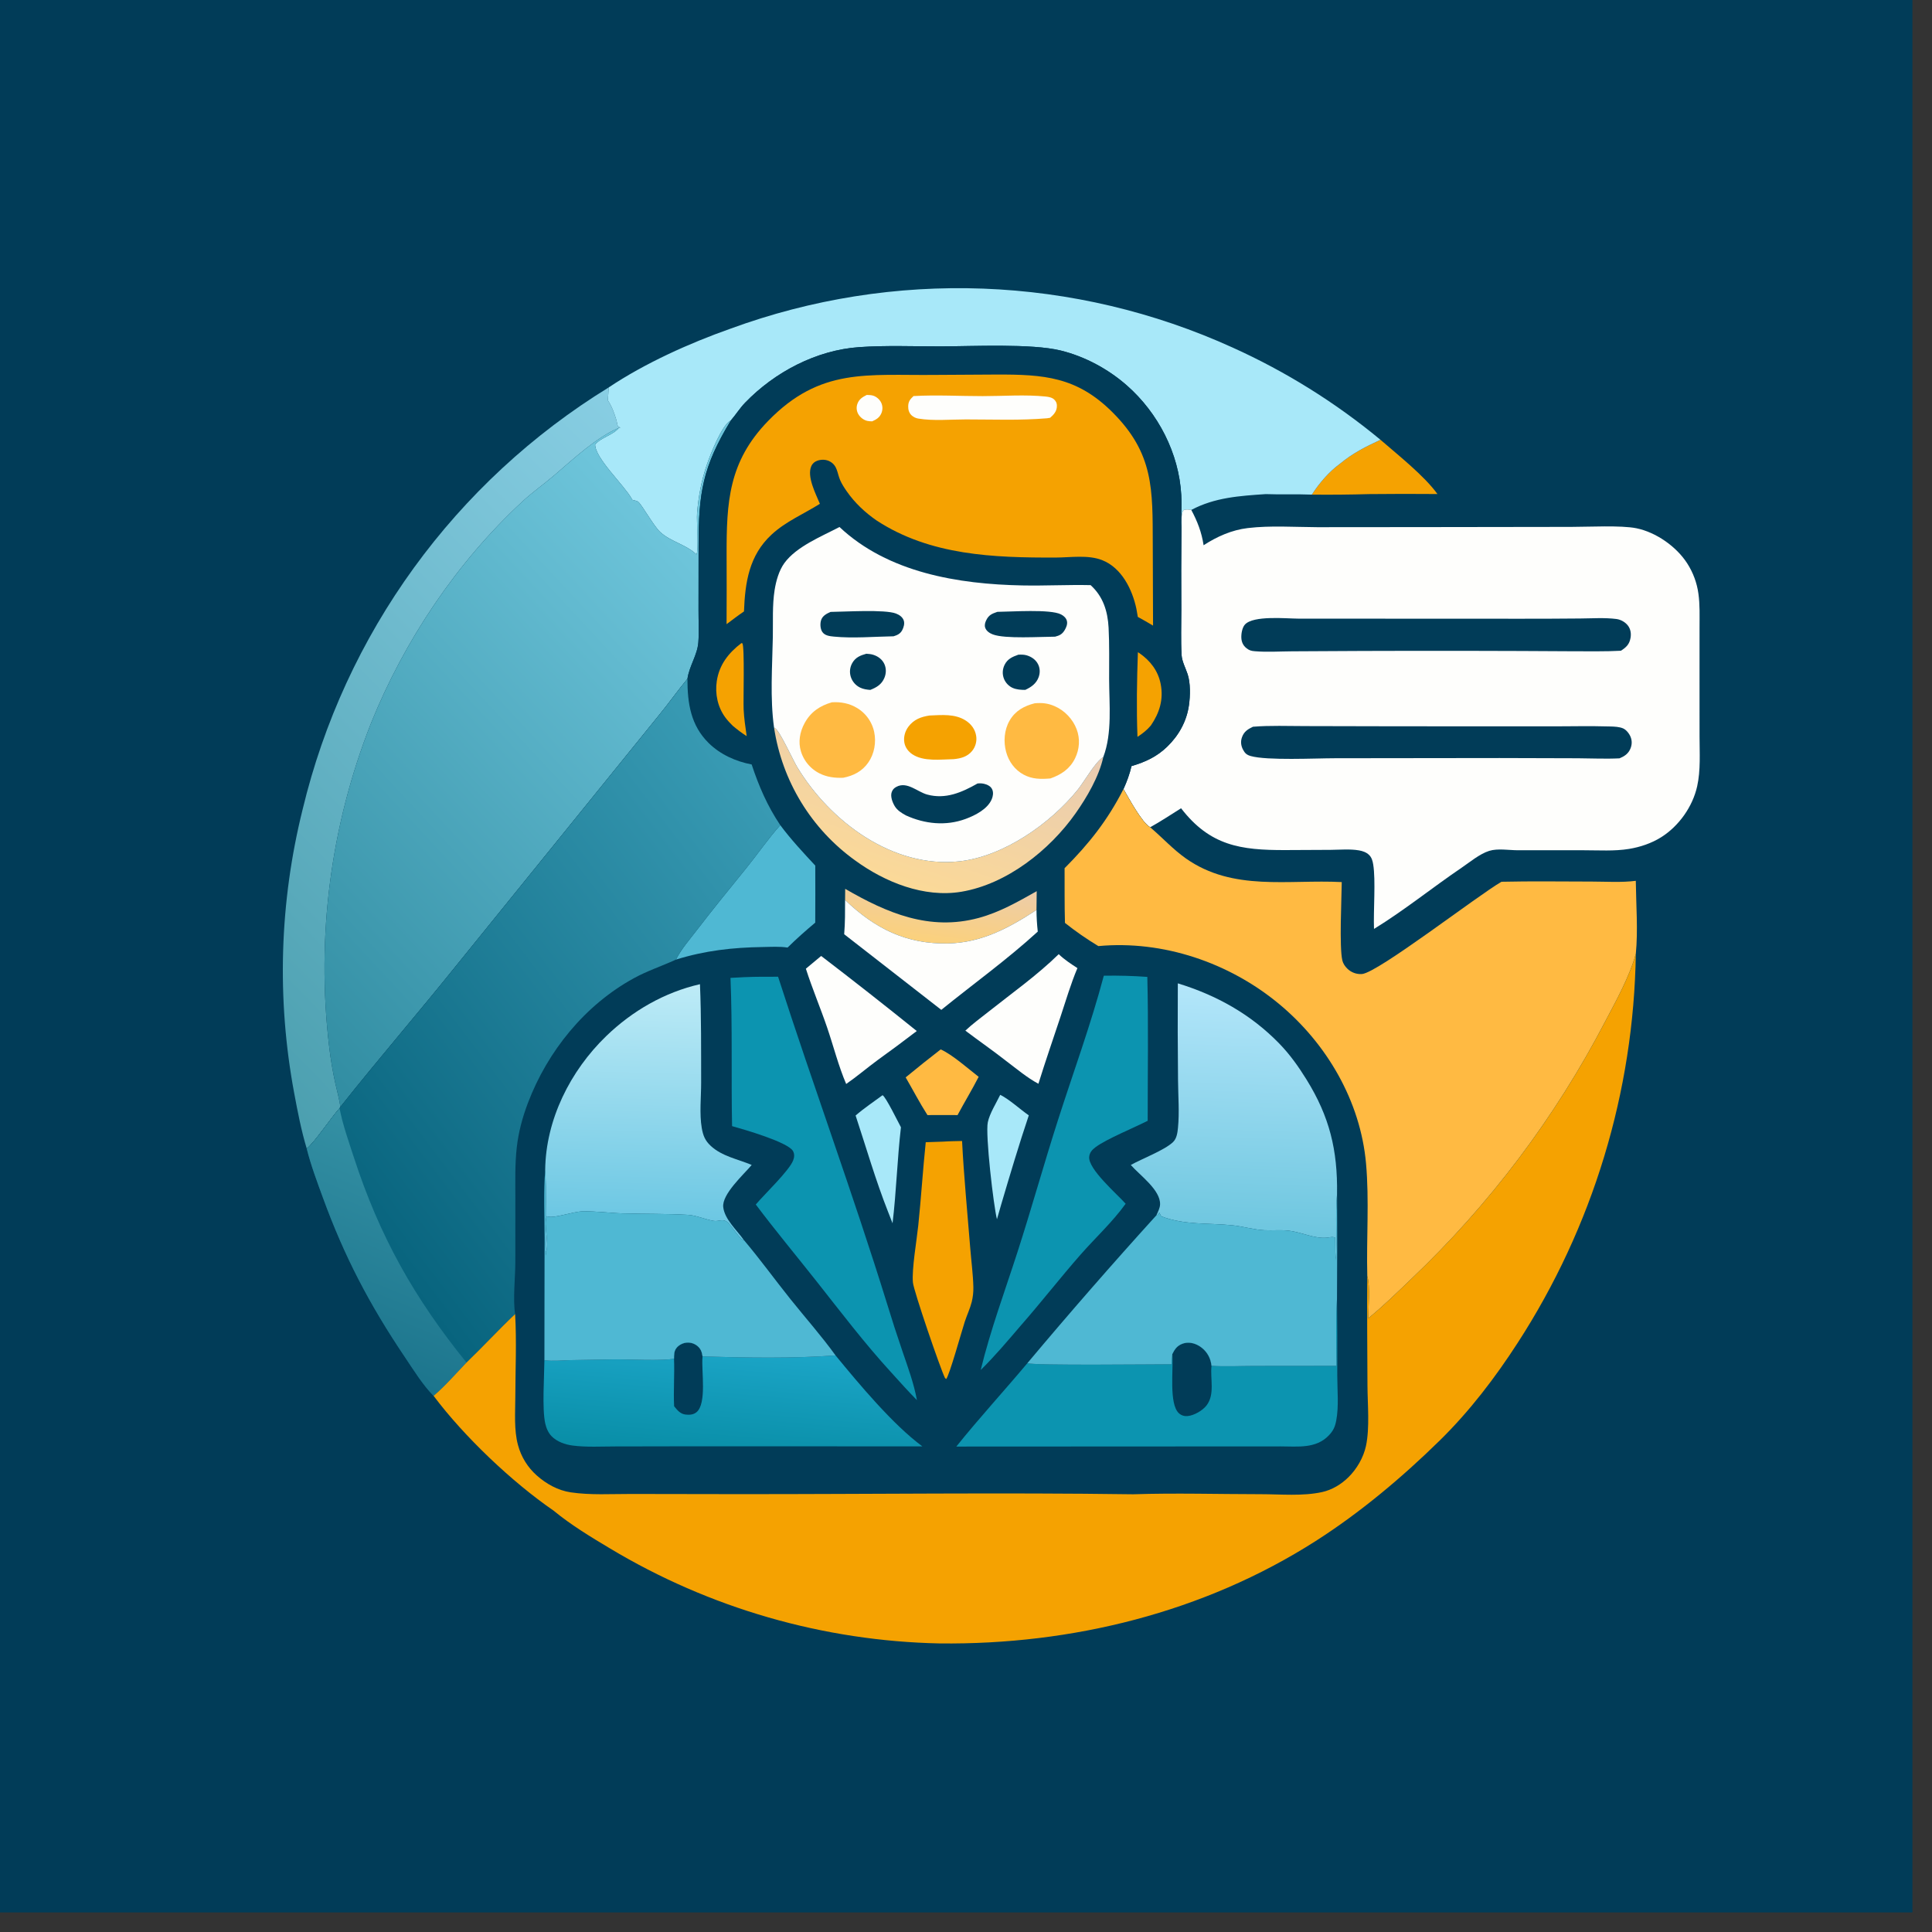 <?xml version="1.0" encoding="utf-8" ?>
<svg xmlns="http://www.w3.org/2000/svg" xmlns:xlink="http://www.w3.org/1999/xlink" width="30" height="30">
	<rect width="100%" height="100%" fill="#333333" stroke="none"/>
	<path fill="#013C58" transform="scale(0.029 0.029)" d="M0 0L1024 0L1024 1024L0 1024L0 0Z"/>
	<path fill="#F5A201" transform="scale(0.029 0.029)" d="M739.184 235.492C748.471 243.572 762.642 254.745 769.676 264.529Q751.405 264.367 733.135 264.566Q717.785 265.005 702.43 264.841C706.396 258.696 711.628 252.559 717.566 248.253C724.496 242.532 731.118 239.264 739.184 235.492Z"/>
	<defs>
		<linearGradient id="gradient_0" gradientUnits="userSpaceOnUse" x1="100.159" y1="548.105" x2="383.591" y2="267.091">
			<stop offset="0" stop-color="#4B9FAF"/>
			<stop offset="1" stop-color="#88CEE3"/>
		</linearGradient>
	</defs>
	<path fill="url(#gradient_0)" transform="scale(0.029 0.029)" d="M164.24 615.024C161.322 605.364 159.359 595.183 157.517 585.267Q156.637 580.561 155.884 575.832Q155.131 571.104 154.505 566.357Q153.88 561.61 153.381 556.848Q152.883 552.086 152.513 547.313Q152.142 542.539 151.9 537.757Q151.658 532.975 151.544 528.189Q151.431 523.402 151.445 518.614Q151.46 513.826 151.603 509.04Q151.747 504.255 152.018 499.474Q152.29 494.694 152.69 489.923Q153.089 485.152 153.617 480.393Q154.145 475.634 154.8 470.891Q155.455 466.148 156.237 461.425Q157.019 456.701 157.928 452Q158.837 447.299 159.871 442.624Q160.905 437.949 162.065 433.304Q163.109 428.954 164.259 424.63Q165.409 420.307 166.665 416.012Q167.92 411.718 169.281 407.456Q170.641 403.194 172.106 398.967Q173.571 394.74 175.138 390.55Q176.706 386.359 178.376 382.209Q180.046 378.058 181.817 373.95Q183.588 369.842 185.46 365.778Q187.331 361.714 189.302 357.698Q191.272 353.681 193.34 349.714Q195.408 345.747 197.573 341.832Q199.738 337.916 201.998 334.055Q204.258 330.194 206.612 326.39Q208.966 322.586 211.413 318.84Q213.86 315.094 216.397 311.41Q218.935 307.725 221.562 304.104Q224.19 300.483 226.905 296.927Q229.62 293.371 232.421 289.883Q235.223 286.395 238.109 282.977Q240.995 279.558 243.964 276.211Q246.933 272.865 249.984 269.592Q253.034 266.319 256.163 263.122Q259.293 259.925 262.5 256.805Q265.707 253.686 268.989 250.646Q272.271 247.606 275.627 244.647Q278.983 241.689 282.411 238.813Q285.838 235.938 289.335 233.147Q292.832 230.356 296.396 227.652Q299.96 224.948 303.59 222.332Q307.219 219.716 310.911 217.19Q314.604 214.664 318.357 212.229Q322.11 209.794 325.922 207.452C325.769 209.73 325.675 212.028 325.448 214.298C327.698 217.749 328.908 221.153 330.093 225.072C330.339 225.887 330.457 227.246 330.761 227.952C331.118 228.778 331.52 228.673 332.275 228.899L331.41 229.068C319.438 234.154 307.11 245.633 297.223 254.125C291.502 259.04 285.25 263.412 279.725 268.526C244.648 300.988 216.648 342.746 198.741 387.031Q196.716 392.155 194.849 397.338Q192.983 402.522 191.278 407.761Q189.572 412.999 188.03 418.288Q186.487 423.577 185.108 428.911Q183.729 434.245 182.516 439.619Q181.302 444.993 180.255 450.402Q179.208 455.811 178.329 461.25Q177.449 466.689 176.738 472.152Q176.027 477.615 175.484 483.098Q174.942 488.58 174.569 494.077Q174.197 499.574 173.994 505.079Q173.791 510.585 173.758 516.094Q173.725 521.604 173.862 527.111Q174 532.619 174.307 538.12Q174.614 543.62 175.091 549.109Q175.568 554.598 176.214 560.069Q177.364 570.185 179.565 580.126C180.461 584.265 181.698 588.511 182.271 592.698L181.806 593.455C177.43 598.259 168.241 612.04 164.24 615.024Z"/>
	<path fill="#A8E8F9" transform="scale(0.029 0.029)" d="M391.15 175.978Q395.197 174.494 399.279 173.108Q403.361 171.723 407.475 170.437Q411.59 169.151 415.734 167.965Q419.878 166.78 424.05 165.696Q428.222 164.611 432.419 163.629Q436.617 162.646 440.836 161.766Q445.056 160.885 449.296 160.108Q453.536 159.331 457.794 158.657Q462.051 157.982 466.324 157.412Q470.597 156.842 474.882 156.375Q479.167 155.909 483.463 155.547Q487.758 155.185 492.061 154.928Q496.364 154.67 500.672 154.517Q504.98 154.365 509.29 154.317Q513.601 154.269 517.911 154.325Q522.221 154.382 526.529 154.544Q530.836 154.705 535.139 154.972Q539.441 155.238 543.736 155.609Q548.031 155.98 552.315 156.455Q556.599 156.93 560.871 157.509Q565.142 158.088 569.398 158.771Q573.655 159.454 577.893 160.24Q582.131 161.026 586.349 161.915Q590.567 162.804 594.762 163.795Q598.958 164.786 603.127 165.879Q607.297 166.972 611.439 168.166Q615.581 169.36 619.693 170.654Q623.805 171.949 627.884 173.342Q631.963 174.736 636.007 176.229Q640.051 177.722 644.057 179.312Q648.063 180.903 652.03 182.59Q655.997 184.278 659.921 186.061Q670.601 190.878 680.934 196.399Q691.268 201.92 701.209 208.12Q711.151 214.319 720.655 221.17Q730.159 228.021 739.184 235.492C731.118 239.264 724.496 242.532 717.566 248.253C711.628 252.559 706.396 258.696 702.43 264.841C694.196 264.505 685.946 264.883 677.71 264.567C663.784 265.522 650.47 266.341 637.875 273.04C636.192 272.84 635.269 272.538 633.68 273.186C631.937 275.892 633.042 280.988 632.6 284.263C632.34 277.86 632.856 271.424 632.502 265.03C631.263 242.692 620.132 221.127 603.4 206.409C593.379 197.594 580.867 190.847 567.882 187.673C552.345 183.875 520.977 185.431 503.866 185.47C489.373 185.503 474.479 184.859 460.037 185.871C437.067 187.48 414.781 199.227 398.93 215.664C396.115 218.583 393.988 222.034 391.347 225.093C386.468 227.474 380.225 243.716 378.473 248.844C375.54 257.429 373.959 265.862 373.233 274.904C372.917 278.83 374.206 294.665 372.902 296.869C372.677 296.658 372.457 296.441 372.227 296.236C366.888 291.507 358.836 289.848 353.448 284.83C349.865 281.492 343.495 269.829 341.611 268.592C340.855 268.096 339.714 267.971 338.866 267.727C338.753 267.694 338.651 267.632 338.544 267.584L338.233 267.009C334.274 259.848 318.559 245.268 318.674 237.996C321.966 234.085 328.234 233.026 331.41 229.068L332.275 228.899C331.52 228.673 331.118 228.778 330.761 227.952C330.457 227.246 330.339 225.887 330.093 225.072C328.908 221.153 327.698 217.749 325.448 214.298C325.675 212.028 325.769 209.73 325.922 207.452C345.3 194.487 369.186 183.733 391.15 175.978Z"/>
	<defs>
		<linearGradient id="gradient_1" gradientUnits="userSpaceOnUse" x1="124.914" y1="528.591" x2="373.643" y2="297.229">
			<stop offset="0" stop-color="#318DA2"/>
			<stop offset="1" stop-color="#6EC5DB"/>
		</linearGradient>
	</defs>
	<path fill="url(#gradient_1)" transform="scale(0.029 0.029)" d="M338.544 267.584C338.651 267.632 338.753 267.694 338.866 267.727C339.714 267.971 340.855 268.096 341.611 268.592C343.495 269.829 349.865 281.492 353.448 284.83C358.836 289.848 366.888 291.507 372.227 296.236C372.457 296.441 372.677 296.658 372.902 296.869C374.206 294.665 372.917 278.83 373.233 274.904C373.959 265.862 375.54 257.429 378.473 248.844C380.225 243.716 386.468 227.474 391.347 225.093C376.21 250.032 374.046 263.816 374.047 292.417L374.014 326.657C373.988 332.377 374.364 338.272 373.921 343.971C373.386 350.831 369.071 356.564 368.083 363.513C362.883 369.737 358.234 376.421 353.067 382.691L244.21 517.157C223.823 542.542 202.49 567.179 182.271 592.698C181.698 588.511 180.461 584.265 179.565 580.126Q177.364 570.185 176.214 560.069Q175.568 554.598 175.091 549.109Q174.614 543.62 174.307 538.12Q174 532.619 173.862 527.111Q173.725 521.604 173.758 516.094Q173.791 510.585 173.994 505.079Q174.197 499.574 174.569 494.077Q174.942 488.58 175.484 483.098Q176.027 477.615 176.738 472.152Q177.449 466.689 178.329 461.25Q179.208 455.811 180.255 450.402Q181.302 444.993 182.516 439.619Q183.729 434.245 185.108 428.911Q186.487 423.577 188.03 418.288Q189.572 412.999 191.278 407.761Q192.983 402.522 194.849 397.338Q196.716 392.155 198.741 387.031C216.648 342.746 244.648 300.988 279.725 268.526C285.25 263.412 291.502 259.04 297.223 254.125C307.11 245.633 319.438 234.154 331.41 229.068C328.234 233.026 321.966 234.085 318.674 237.996C318.559 245.268 334.274 259.848 338.233 267.009L338.544 267.584Z"/>
	<path fill="#FEFEFC" transform="scale(0.029 0.029)" d="M632.6 284.263C633.042 280.988 631.937 275.892 633.68 273.186C635.269 272.538 636.192 272.84 637.875 273.04C641.176 279.222 643.408 284.999 644.465 291.948C651.699 287.271 659.521 283.771 668.149 282.746C680.199 281.315 693.172 282.221 705.348 282.282L764.387 282.231L841.422 282.122C850.398 282.127 868.007 281.182 876.184 282.848C886.74 284.998 897.659 292.659 903.439 301.702Q904.612 303.527 905.581 305.468Q906.55 307.41 907.302 309.445Q908.054 311.48 908.582 313.584Q909.109 315.689 909.405 317.838C910.255 323.775 910.008 329.999 910.014 335.989L910.005 361.704L910.015 394.225C910.011 403.04 910.669 412.427 908.733 421.064C906.297 431.932 898.987 442.259 889.564 448.23C884.363 451.525 878.217 453.582 872.163 454.564C864.439 455.818 856.075 455.27 848.268 455.267L812.726 455.266C807.949 455.253 801.945 454.175 797.393 455.596C792.292 457.188 786.941 461.684 782.524 464.682C766.855 475.315 751.816 487.514 735.708 497.388C735.331 487.709 736.673 471.313 735.282 462.89C734.961 460.951 734.484 459.114 733.014 457.718C731.562 456.34 729.606 455.667 727.666 455.332C722.877 454.505 717.421 455.013 712.56 455.052L688.064 455.171C664.321 455.226 647.896 452.873 632.402 432.787C626.932 436.193 621.497 439.84 615.861 442.954C611.461 440.568 604.369 427.364 601.566 422.507C603.386 418.518 604.87 414.477 605.859 410.205C613.251 408.027 619.448 405.17 625.031 399.748C631.229 393.727 635.384 386.226 636.613 377.633C637.326 372.645 637.486 365.796 635.917 361.015C634.854 357.773 632.874 354.135 632.682 350.755C632.22 342.646 632.548 334.382 632.535 326.252Q632.387 305.257 632.6 284.263Z"/>
	<path fill="#013C58" transform="scale(0.029 0.029)" d="M670.892 389.13C680.165 388.372 689.694 388.779 699.004 388.782L748.391 388.891L828.74 388.919C839.939 388.951 851.232 388.65 862.421 388.989C864.51 389.052 867.086 389.174 869.016 389.989C870.792 390.738 872.393 392.827 873.099 394.577C873.953 396.694 873.853 398.904 872.945 400.987C871.784 403.651 869.756 404.971 867.166 406.047C859.799 406.427 852.236 406.047 844.847 406.008L802.997 405.889L714.805 405.996C704.244 406.005 678.388 407.303 669.684 404.815C667.562 404.208 666.582 403.335 665.563 401.384C664.445 399.242 664.195 397.004 665.031 394.713C666.13 391.699 668.116 390.464 670.892 389.13Z"/>
	<path fill="#013C58" transform="scale(0.029 0.029)" d="M695.218 331.25L814.768 331.299Q830.494 331.315 846.219 331.167C852.522 331.118 859.217 330.645 865.469 331.437C867.859 331.74 870.347 333.146 871.769 335.102C873.146 336.995 873.464 339.317 873.059 341.586C872.44 345.052 870.765 346.571 867.931 348.436C859.542 348.908 851.045 348.69 842.64 348.723Q786.175 348.354 729.71 348.549L691.736 348.75C685.196 348.788 678.331 349.247 671.822 348.694C669.865 348.527 668.786 348.203 667.254 346.934C665.638 345.596 664.83 343.828 664.686 341.745C664.535 339.545 665.07 336.074 666.606 334.399C671.148 329.442 688.61 331.212 695.218 331.25Z"/>
	<path fill="#013C58" transform="scale(0.029 0.029)" d="M391.347 225.093C393.988 222.034 396.115 218.583 398.93 215.664C414.781 199.227 437.067 187.48 460.037 185.871C474.479 184.859 489.373 185.503 503.866 185.47C520.977 185.431 552.345 183.875 567.882 187.673C580.867 190.847 593.379 197.594 603.4 206.409C620.132 221.127 631.263 242.692 632.502 265.03C632.856 271.424 632.34 277.86 632.6 284.263Q632.387 305.258 632.535 326.252C632.548 334.382 632.22 342.646 632.682 350.755C632.874 354.135 634.854 357.773 635.917 361.015C637.486 365.796 637.326 372.645 636.613 377.633C635.384 386.226 631.229 393.727 625.031 399.748C619.448 405.17 613.251 408.027 605.859 410.205C604.87 414.477 603.386 418.518 601.566 422.507C604.369 427.364 611.461 440.568 615.861 442.954C622.351 448.461 628.021 454.754 635.023 459.682C660.226 477.42 689.754 470.82 718.434 472.306C718.355 481.094 717.063 507.035 718.752 514.27C719.143 515.944 720.22 517.501 721.443 518.682Q721.828 519.058 722.25 519.391Q722.672 519.724 723.127 520.01Q723.582 520.297 724.065 520.533Q724.548 520.77 725.054 520.954Q725.559 521.138 726.081 521.267Q726.603 521.397 727.136 521.47Q727.669 521.544 728.206 521.56Q728.744 521.577 729.28 521.536C737.892 520.806 791.396 479.345 803.966 472.137C820.042 471.773 836.151 472.017 852.232 472.033C859.95 472.04 868.235 472.614 875.882 471.633C876.018 484.143 877.124 498.384 875.89 510.699Q875.839 514.146 875.727 517.591Q875.616 521.036 875.444 524.479Q875.272 527.921 875.04 531.36Q874.808 534.8 874.516 538.234Q874.224 541.669 873.872 545.098Q873.52 548.526 873.108 551.949Q872.696 555.371 872.224 558.785Q871.752 562.2 871.221 565.606Q870.689 569.011 870.098 572.407Q869.507 575.803 868.857 579.188Q868.206 582.573 867.497 585.946Q866.787 589.32 866.019 592.68Q865.251 596.04 864.424 599.386Q863.597 602.732 862.711 606.064Q861.826 609.395 860.882 612.71Q859.938 616.026 858.937 619.324Q857.935 622.622 856.876 625.902Q855.817 629.182 854.701 632.444Q853.585 635.705 852.412 638.946Q851.239 642.187 850.009 645.407Q848.779 648.628 847.493 651.826Q846.208 655.024 844.866 658.199Q843.525 661.374 842.128 664.525Q840.731 667.677 839.279 670.803Q837.827 673.929 836.321 677.03Q834.814 680.13 833.254 683.204Q831.694 686.277 830.08 689.323Q828.466 692.369 826.799 695.386Q825.132 698.403 823.413 701.391Q821.693 704.378 819.922 707.335Q818.151 710.292 816.328 713.217Q814.505 716.143 812.631 719.036C800.519 737.767 786.926 755.564 770.981 771.23C750.849 791.01 728.305 809.918 704.499 825.124C644.529 863.432 573.832 880.765 503.107 879.97Q497.298 879.849 491.496 879.54Q485.694 879.23 479.905 878.732Q474.116 878.234 468.346 877.548Q462.576 876.863 456.832 875.99Q451.087 875.117 445.374 874.057Q439.661 872.998 433.986 871.754Q428.31 870.509 422.678 869.081Q417.046 867.653 411.463 866.042Q405.88 864.432 400.353 862.641Q394.826 860.85 389.359 858.88Q383.893 856.91 378.494 854.764Q373.094 852.617 367.767 850.297Q362.441 847.976 357.192 845.483Q351.943 842.991 346.779 840.329Q341.614 837.667 336.538 834.838Q331.463 832.01 326.482 829.018C316.311 822.942 305.574 816.438 296.434 808.88C274.209 793.604 248.457 769.156 232.18 747.417C226.423 741.632 221.334 733.37 216.766 726.584C197.908 698.566 184.493 673.064 172.886 641.236C169.731 632.583 166.479 623.97 164.24 615.024C168.241 612.04 177.43 598.259 181.806 593.455L182.271 592.698C202.49 567.179 223.823 542.542 244.21 517.157L353.067 382.691C358.234 376.421 362.883 369.737 368.083 363.513C369.071 356.564 373.386 350.831 373.921 343.971C374.364 338.272 373.988 332.377 374.014 326.657L374.047 292.417C374.046 263.816 376.21 250.032 391.347 225.093Z"/>
	<path fill="#F5A201" transform="scale(0.029 0.029)" d="M609.274 349.234C609.646 349.441 609.755 349.493 610.151 349.768C615.95 353.798 620.121 359.22 621.485 366.265C623.088 374.546 620.863 381.683 616.227 388.456C614.11 390.966 611.781 392.779 609.06 394.551C608.477 379.548 608.755 364.241 609.274 349.234Z"/>
	<path fill="#F5A201" transform="scale(0.029 0.029)" d="M396.975 344.356L397.505 344.442C398.781 346.347 397.94 374.951 398.176 379.836C398.407 384.634 399.13 389.402 399.809 394.153C397.136 392.463 394.743 390.63 392.323 388.596C390.896 387.22 389.576 385.785 388.394 384.191C384.281 378.647 382.786 371.514 383.794 364.733C385.108 355.899 390.116 349.573 396.975 344.356Z"/>
	<path fill="#A8E8F9" transform="scale(0.029 0.029)" d="M535.56 586.214C540.533 588.698 546.123 593.92 550.866 597.211C545.579 612.966 540.776 629.071 536.068 645.012L533.817 652.851C532.027 645.909 527.52 607.466 528.923 600.876C529.932 596.137 533.434 590.652 535.56 586.214Z"/>
	<path fill="#A8E8F9" transform="scale(0.029 0.029)" d="M472.564 586.421C474.333 587.347 480.903 600.843 482.41 603.597C480.409 620.672 479.968 637.943 477.914 655.001L475.506 648.845C468.871 632.062 463.794 614.447 458.131 597.299C462.611 593.396 467.783 589.971 472.564 586.421Z"/>
	<path fill="#FFBA42" transform="scale(0.029 0.029)" d="M503.694 561.902C509.919 564.659 518.393 572.241 524.02 576.58C520.474 583.512 516.393 590.193 512.719 597.066L507.125 597.049L496.607 597.064C492.431 590.548 488.828 583.583 484.938 576.884Q494.192 569.238 503.694 561.902Z"/>
	<defs>
		<linearGradient id="gradient_2" gradientUnits="userSpaceOnUse" x1="500.516" y1="504.072" x2="504.748" y2="472.415">
			<stop offset="0" stop-color="#FBD17D"/>
			<stop offset="1" stop-color="#EDCCA7"/>
		</linearGradient>
	</defs>
	<path fill="url(#gradient_2)" transform="scale(0.029 0.029)" d="M452.552 475.925C474.975 488.919 497.714 498.601 523.988 491.518C535.22 488.491 545.06 482.834 555.105 477.175L554.988 487.229C540.289 496.833 525.668 504.763 507.733 505.151C485.207 505.64 468.389 497.133 452.491 481.88L452.552 475.925Z"/>
	<path fill="#FEFEFC" transform="scale(0.029 0.029)" d="M439.687 511.867Q465.535 531.645 490.881 552.064Q480.471 560.035 469.83 567.695C464.178 571.852 458.866 576.422 453.081 580.413C448.909 570.639 446.309 560.222 442.881 550.171C439.282 539.614 434.898 529.298 431.506 518.684L439.687 511.867Z"/>
	<path fill="#FEFEFC" transform="scale(0.029 0.029)" d="M566.889 510.904C569.852 513.779 573.442 516.134 576.901 518.36C573.304 526.89 570.673 535.908 567.752 544.69C563.805 556.557 559.726 568.356 556.014 580.301C549.884 577.025 544.304 572.267 538.76 568.104C531.599 562.481 524.15 557.338 516.901 551.851C520.669 548.28 525.012 545.121 529.081 541.89C541.736 531.842 555.342 522.218 566.889 510.904Z"/>
	<path fill="#FEFEFC" transform="scale(0.029 0.029)" d="M452.491 481.88C468.389 497.133 485.207 505.64 507.733 505.151C525.668 504.763 540.289 496.833 554.988 487.229C555.002 491.141 555.247 494.936 555.667 498.826C539.322 513.767 521.213 526.79 504.015 540.726L452.018 500.234C452.522 494.107 452.496 488.023 452.491 481.88Z"/>
	<defs>
		<linearGradient id="gradient_3" gradientUnits="userSpaceOnUse" x1="478.857" y1="471.643" x2="507.914" y2="383.576">
			<stop offset="0" stop-color="#FBD998"/>
			<stop offset="1" stop-color="#E9CCB1"/>
		</linearGradient>
	</defs>
	<path fill="url(#gradient_3)" transform="scale(0.029 0.029)" d="M414.458 389.553C414.666 389.684 414.882 389.805 415.084 389.946C417.752 391.803 424.526 406.882 426.899 410.798C444.524 439.892 478 464.977 513.542 461.213C537.256 458.702 562.475 441 577.156 422.742C580.589 418.471 586.526 407.834 590.757 405.352C588.486 415.791 581.97 426.927 575.873 435.565C561.966 455.271 539.029 473.435 514.74 477.486C494.779 480.814 473.874 472.376 457.962 460.773Q456.874 459.992 455.805 459.184Q454.736 458.377 453.688 457.542Q452.64 456.708 451.613 455.848Q450.587 454.988 449.582 454.102Q448.577 453.217 447.594 452.306Q446.612 451.396 445.652 450.461Q444.693 449.526 443.757 448.568Q442.821 447.609 441.909 446.628Q440.998 445.646 440.111 444.642Q439.224 443.638 438.363 442.612Q437.502 441.586 436.666 440.539Q435.831 439.492 435.022 438.424Q434.213 437.357 433.431 436.269Q432.649 435.182 431.895 434.075Q431.14 432.968 430.413 431.843Q429.687 430.717 428.988 429.574Q428.29 428.431 427.621 427.271Q426.951 426.111 426.311 424.934Q425.671 423.757 425.06 422.565Q424.45 421.373 423.869 420.166Q423.288 418.959 422.738 417.737Q422.188 416.516 421.668 415.281Q421.149 414.047 420.66 412.799Q420.172 411.552 419.715 410.293Q419.258 409.034 418.832 407.764Q418.406 406.493 418.013 405.213Q417.619 403.933 417.258 402.643Q416.896 401.353 416.567 400.055Q416.238 398.756 415.942 397.45Q415.645 396.143 415.381 394.83Q415.117 393.517 414.887 392.197Q414.656 390.878 414.458 389.553Z"/>
	<path fill="#4FB8D3" transform="scale(0.029 0.029)" d="M417.788 441.822C423.536 449.54 429.998 456.442 436.533 463.483Q436.606 478.751 436.515 494.019C431.4 498.31 426.459 502.675 421.705 507.37C417.442 506.702 412.831 507.009 408.521 507.076C392.197 507.332 377.619 508.963 361.945 513.807C364.718 508.249 369.196 503.148 372.973 498.214C381.732 486.773 390.847 475.66 399.894 464.451C405.914 456.991 411.395 448.947 417.788 441.822Z"/>
	<path fill="#F5A201" transform="scale(0.029 0.029)" d="M505.014 611.281C508.371 611.037 511.771 611.032 515.137 610.935C516.101 630.024 518 649.211 519.51 668.275C520.059 675.215 521.03 682.305 521.185 689.254Q521.221 691.229 521.005 693.192Q520.789 695.155 520.324 697.075C519.417 700.672 517.74 704.182 516.579 707.724C515.017 712.49 508.314 736.62 506.621 738.409L505.986 737.841C503.431 732.66 489.296 691.377 488.829 686.774C488.123 679.825 490.875 663.973 491.692 656.092C493.227 641.278 494.135 626.414 495.687 611.601L505.014 611.281Z"/>
	<path fill="#0C94B0" transform="scale(0.029 0.029)" d="M591.032 522.443Q602.696 522.234 614.331 523.077C614.952 548.721 614.506 574.47 614.524 600.123C607.159 603.886 592.523 609.821 586.592 614.26C584.807 615.596 583.438 617.081 583.207 619.403C582.552 625.993 598.164 639.371 602.725 644.537C595.749 654.247 586.501 662.77 578.601 671.763C567.653 684.228 557.463 697.353 546.519 709.834C539.597 717.898 532.712 726.109 525.122 733.56C530.269 712.313 538.084 691.256 544.8 670.441C552.349 647.044 558.925 623.345 566.425 599.946C574.725 574.053 584.031 548.774 591.032 522.443Z"/>
	<path fill="#0C94B0" transform="scale(0.029 0.029)" d="M398.597 523.216C404.595 522.935 410.618 523.014 416.621 522.989C435.487 581.508 456.727 639.199 474.929 697.936Q478.862 710.844 483.237 723.61C486.15 732.186 489.352 740.752 490.957 749.692C486.2 744.878 481.694 739.829 477.153 734.813C462.989 719.355 450.217 702.537 437.225 686.088C426.392 672.373 415.176 658.92 404.68 644.946C409.473 639.294 422.473 626.969 424.693 621.337C425.332 619.716 425.494 617.906 424.608 616.326C421.902 611.498 398.021 604.666 391.985 602.984C391.469 576.551 392.23 550.011 391.135 523.608L398.597 523.216Z"/>
	<path fill="#0C94B0" transform="scale(0.029 0.029)" d="M715.656 731.339C715.478 719.407 715.207 707.191 715.892 695.29Q716.114 716.006 716.04 736.724C716.047 744.406 716.92 753.036 715.492 760.568C714.836 764.027 713.914 766.086 711.441 768.65C704.549 775.796 694.866 774.481 685.773 774.469L512.057 774.554C524.301 759.271 537.546 744.903 550.11 729.899C553.041 731.265 618.857 730.479 627.343 730.499C627.39 728.658 627.531 726.85 627.717 725.019C629.031 722.374 630.366 720.479 633.251 719.457C635.889 718.523 638.712 718.942 641.178 720.177Q641.808 720.494 642.403 720.875Q642.997 721.256 643.549 721.695Q644.101 722.135 644.605 722.629Q645.109 723.123 645.56 723.667Q646.01 724.21 646.402 724.797Q646.794 725.384 647.124 726.008Q647.454 726.632 647.717 727.287Q647.981 727.942 648.176 728.62C648.437 729.515 648.579 730.398 648.705 731.32C656.131 731.823 663.857 731.391 671.325 731.385L715.656 731.339Z"/>
	<path fill="#013C58" transform="scale(0.029 0.029)" d="M627.717 725.019C629.031 722.374 630.366 720.479 633.251 719.457C635.889 718.523 638.712 718.942 641.178 720.177Q641.808 720.494 642.403 720.875Q642.997 721.256 643.549 721.695Q644.101 722.135 644.605 722.629Q645.109 723.123 645.56 723.667Q646.01 724.21 646.402 724.797Q646.794 725.384 647.124 726.008Q647.454 726.632 647.717 727.287Q647.981 727.942 648.176 728.62C648.437 729.515 648.579 730.398 648.705 731.32C647.895 738.207 650.664 746.489 646.049 752.52C643.942 755.272 639.394 757.897 635.927 758.224C634.169 758.39 632.539 757.907 631.23 756.707C625.852 751.779 628.299 733.24 627.77 725.723L627.717 725.019Z"/>
	<defs>
		<linearGradient id="gradient_4" gradientUnits="userSpaceOnUse" x1="388.822" y1="779.963" x2="393.721" y2="722.036">
			<stop offset="0" stop-color="#098EA7"/>
			<stop offset="1" stop-color="#1BA5C7"/>
		</linearGradient>
	</defs>
	<path fill="url(#gradient_4)" transform="scale(0.029 0.029)" d="M360.901 727.485C360.938 725.527 360.875 723.669 362.049 721.998C363.151 720.427 365.152 719.314 367.018 718.989Q367.422 718.919 367.831 718.892Q368.24 718.865 368.649 718.88Q369.059 718.894 369.465 718.952Q369.87 719.009 370.268 719.108Q370.666 719.206 371.051 719.346Q371.437 719.485 371.806 719.664Q372.175 719.842 372.523 720.058Q372.872 720.273 373.196 720.524C375.233 722.107 375.801 723.838 376.189 726.307C399.283 726.999 424.387 727.467 447.394 725.752C459.955 741.045 477.993 762.724 493.878 774.452L368.92 774.422L329.441 774.496C321.949 774.499 313.991 774.98 306.559 774.006C302.538 773.479 298.207 771.966 295.327 768.997C293.541 767.156 292.475 764.594 291.933 762.118C290.212 754.255 291.431 737.065 291.502 728.325C296.078 728.948 300.634 728.399 305.226 728.282L328.502 727.886C335.708 727.781 355.606 728.796 360.901 727.485Z"/>
	<path fill="#013C58" transform="scale(0.029 0.029)" d="M360.901 727.485C360.938 725.527 360.875 723.669 362.049 721.998C363.151 720.427 365.152 719.314 367.018 718.989Q367.422 718.919 367.831 718.892Q368.24 718.865 368.649 718.88Q369.059 718.894 369.465 718.952Q369.87 719.009 370.268 719.108Q370.666 719.206 371.051 719.346Q371.437 719.485 371.806 719.664Q372.175 719.842 372.523 720.058Q372.872 720.273 373.196 720.524C375.233 722.107 375.801 723.838 376.189 726.307C376.173 726.466 376.156 726.624 376.142 726.783C375.503 733.942 378.551 751.442 372.972 756.132C371.334 757.509 369.242 757.659 367.195 757.437C364.27 757.12 362.692 755.123 360.954 752.969C360.545 744.475 361.247 735.961 360.901 727.485Z"/>
	<defs>
		<linearGradient id="gradient_5" gradientUnits="userSpaceOnUse" x1="345.45" y1="652.901" x2="348.837" y2="527.348">
			<stop offset="0" stop-color="#6CC7E3"/>
			<stop offset="1" stop-color="#BDEBF7"/>
		</linearGradient>
	</defs>
	<path fill="url(#gradient_5)" transform="scale(0.029 0.029)" d="M374.794 526.983C375.523 544.505 375.393 562.118 375.423 579.653C375.436 587.438 374.443 596.427 375.764 604.021C376.468 608.068 377.538 610.755 380.58 613.567C386.702 619.223 395.066 620.615 402.501 623.777C398.093 629.005 386.482 639.438 387.255 646.349C387.985 652.882 394.616 658.745 398.242 663.896C396.735 664.642 391.652 656.05 389.44 654.353C386.825 652.347 384.934 654.18 382.118 653.712C377.542 652.95 372.86 650.739 368.262 650.48C356.798 649.834 345.162 650.044 333.669 649.721C326.35 649.514 319.126 648.44 311.779 648.634C306.916 648.762 297.015 652.342 293.525 651.445C293.276 651.381 293.032 651.293 292.786 651.217C291.048 655.804 293.857 664.931 292.587 669.629C292.515 669.895 292.376 670.138 292.27 670.393C292.585 670.987 292.447 671.531 292.434 672.194C291.807 668.068 292.148 663.53 292.144 659.342C292.133 648.641 292.611 637.698 291.957 627.027L291.914 626.381C292.261 599.421 305.362 573.379 324.57 554.799C338.534 541.292 355.811 531.312 374.794 526.983Z"/>
	<defs>
		<linearGradient id="gradient_6" gradientUnits="userSpaceOnUse" x1="660.172" y1="660.522" x2="664.506" y2="529.038">
			<stop offset="0" stop-color="#6DC6DF"/>
			<stop offset="1" stop-color="#B3E6FA"/>
		</linearGradient>
	</defs>
	<path fill="url(#gradient_6)" transform="scale(0.029 0.029)" d="M630.66 526.529C651.407 532.885 669.813 543.137 685.019 558.803C690.707 564.664 695.294 571.133 699.58 578.054C711.922 597.983 716.258 615.835 715.915 639.244C714.844 651.139 716.022 663.131 715.235 675.036C715.233 674.571 715.244 674.107 715.258 673.643L715.057 673.745L714.956 662.778C713.634 661.994 712.061 662.551 710.556 662.712C703.899 663.426 696.471 659.629 689.87 658.934C685.628 658.487 681.283 658.938 677.021 658.722C671.342 658.433 665.675 656.698 660.005 656.099C647.082 654.734 634.135 656.08 621.767 651.251L620.751 649.289L619.641 650.896L619.175 650.745C619.985 648.977 621.1 646.841 621.157 644.872C621.383 637.085 610.269 629.279 605.479 623.781C611.578 620.38 623.544 615.869 628.076 611.543C630.099 609.612 630.477 606.519 630.743 603.874C631.569 595.661 630.835 586.752 630.773 578.483Q630.5 552.506 630.66 526.529Z"/>
	<path fill="#4FB8D3" transform="scale(0.029 0.029)" d="M291.914 626.381L291.957 627.027C292.611 637.698 292.133 648.641 292.144 659.342C292.148 663.53 291.807 668.068 292.434 672.194C292.447 671.531 292.585 670.987 292.27 670.393C292.376 670.138 292.515 669.895 292.587 669.629C293.857 664.931 291.048 655.804 292.786 651.217C293.032 651.293 293.276 651.381 293.525 651.445C297.015 652.342 306.916 648.762 311.779 648.634C319.126 648.44 326.35 649.514 333.669 649.721C345.162 650.044 356.798 649.834 368.262 650.48C372.86 650.739 377.542 652.95 382.118 653.712C384.934 654.18 386.825 652.347 389.44 654.353C391.652 656.05 396.735 664.642 398.242 663.896C406.915 674.141 414.825 685.1 423.215 695.584C431.249 705.622 439.872 715.324 447.394 725.752C424.387 727.467 399.283 726.999 376.189 726.307C375.801 723.838 375.233 722.107 373.196 720.524Q372.872 720.273 372.523 720.058Q372.175 719.842 371.806 719.664Q371.437 719.485 371.051 719.346Q370.666 719.207 370.268 719.108Q369.87 719.009 369.465 718.952Q369.059 718.894 368.649 718.88Q368.24 718.865 367.831 718.892Q367.422 718.919 367.018 718.989C365.152 719.314 363.151 720.427 362.049 721.998C360.875 723.669 360.938 725.527 360.901 727.485C355.606 728.796 335.708 727.781 328.502 727.886L305.226 728.282C300.634 728.399 296.078 728.948 291.502 728.325L291.59 662.717C291.595 650.698 291.036 638.356 291.914 626.381Z"/>
	<path fill="#4FB8D3" transform="scale(0.029 0.029)" d="M619.175 650.745L619.641 650.896L620.751 649.289L621.767 651.251C634.135 656.08 647.082 654.734 660.005 656.099C665.675 656.698 671.342 658.433 677.021 658.722C681.283 658.938 685.628 658.487 689.87 658.934C696.471 659.629 703.899 663.426 710.556 662.712C712.061 662.551 713.634 661.994 714.956 662.778L715.057 673.745L715.258 673.643C715.244 674.107 715.233 674.571 715.235 675.036C716.022 663.131 714.844 651.139 715.915 639.244Q716.09 667.267 715.892 695.29C715.207 707.191 715.478 719.407 715.656 731.339L671.325 731.385C663.857 731.391 656.131 731.823 648.705 731.32C648.579 730.398 648.437 729.515 648.176 728.62Q647.981 727.942 647.717 727.287Q647.454 726.632 647.124 726.008Q646.794 725.384 646.402 724.797Q646.01 724.21 645.56 723.667Q645.109 723.123 644.605 722.629Q644.102 722.135 643.549 721.695Q642.997 721.256 642.403 720.875Q641.808 720.494 641.178 720.177C638.712 718.942 635.889 718.523 633.251 719.457C630.366 720.479 629.031 722.374 627.717 725.019C627.531 726.85 627.39 728.658 627.343 730.499C618.857 730.479 553.041 731.265 550.11 729.899Q583.872 689.649 619.175 650.745Z"/>
	<path fill="#F5A201" transform="scale(0.029 0.029)" d="M500.783 200.741L533.537 200.549C558.907 200.475 576.511 201.703 595.53 220.602C617.948 242.879 617.132 262.175 617.246 291.387L617.395 334.98Q613.365 332.566 609.237 330.324Q608.918 328.153 608.484 326.002C606.298 315.637 600.59 304.017 590.139 299.923C582.606 296.971 573.264 298.514 565.295 298.54C532.154 298.648 498.09 297.476 469.383 278.694C463.198 274.427 457.677 269.238 453.375 263.055C452.066 261.174 450.741 259.15 449.836 257.038C448.224 253.273 448.443 249.347 444.41 247.115C442.388 245.996 439.917 245.92 437.739 246.648C436.247 247.146 435.088 248.111 434.431 249.558C431.9 255.135 436.818 264.469 439.005 269.759C430.345 275.229 420.757 279.184 413.141 286.24C401.08 297.416 398.961 311.799 398.361 327.394C395.176 329.544 392.123 331.913 389.039 334.206Q389.141 315.771 389.057 297.336C388.997 268.789 390.078 247.27 411.198 225.488C439.264 196.541 464.588 201.166 500.783 200.741Z"/>
	<path fill="#FEFEFC" transform="scale(0.029 0.029)" d="M464.099 211.466C465.253 211.506 466.504 211.509 467.608 211.877C469.431 212.484 471.093 213.978 471.889 215.725C472.695 217.495 472.677 219.496 471.921 221.28C470.933 223.61 469.232 224.606 467.016 225.604C466.188 225.582 465.323 225.565 464.509 225.396C462.448 224.967 460.485 223.427 459.488 221.591Q459.324 221.287 459.192 220.967Q459.061 220.647 458.964 220.315Q458.866 219.983 458.805 219.643Q458.743 219.302 458.717 218.957Q458.691 218.612 458.701 218.267Q458.712 217.921 458.758 217.578Q458.805 217.236 458.887 216.9Q458.969 216.564 459.086 216.238C459.971 213.728 461.832 212.607 464.099 211.466Z"/>
	<path fill="#FEFEFC" transform="scale(0.029 0.029)" d="M489.146 212.066C501.378 211.383 513.91 212.102 526.171 212.101C537.224 212.099 549.014 211.194 559.947 212.322C561.472 212.479 563.422 212.839 564.547 213.998C565.504 214.985 565.916 215.932 565.916 217.305C565.917 220.144 564.314 221.987 562.274 223.706C561.736 223.831 561.213 223.915 560.663 223.962C546.326 225.188 531.571 224.576 517.181 224.578C509.056 224.58 499.72 225.461 491.733 224.133C490.395 223.91 489.122 223.333 488.122 222.404C486.723 221.104 486.229 219.306 486.292 217.443C486.376 214.906 487.351 213.76 489.146 212.066Z"/>
	<path fill="#FEFEFC" transform="scale(0.029 0.029)" d="M414.458 389.553C412.254 373.782 413.518 356.911 413.812 340.98C413.966 332.695 413.469 324.114 414.768 315.912C415.53 311.093 417.082 305.51 419.975 301.517C426.445 292.587 440.026 287.174 449.499 282.181C475.509 306.651 513.104 312.806 547.517 313.473C559.659 313.708 571.844 313.035 583.962 313.307C590.652 319.356 593.135 327.324 593.594 336.133C594.069 345.26 593.86 354.485 593.88 363.621C593.91 377.087 595.614 392.551 590.757 405.352C586.526 407.834 580.589 418.471 577.156 422.742C562.475 441 537.256 458.702 513.542 461.213C478 464.977 444.524 439.892 426.899 410.798C424.526 406.882 417.752 391.803 415.084 389.946C414.882 389.805 414.666 389.684 414.458 389.553Z"/>
	<path fill="#013C58" transform="scale(0.029 0.029)" d="M463.875 350.044C465.244 350.121 466.545 350.242 467.85 350.691C470.354 351.552 472.47 353.18 473.564 355.635C474.604 357.969 474.528 360.615 473.549 362.954C472.072 366.483 469.402 368.075 465.986 369.409C464.113 369.269 462.262 369.008 460.557 368.179Q460.114 367.966 459.695 367.708Q459.276 367.451 458.886 367.152Q458.495 366.853 458.137 366.516Q457.779 366.179 457.457 365.808Q457.135 365.436 456.852 365.034Q456.57 364.631 456.33 364.202Q456.09 363.773 455.894 363.322Q455.699 362.871 455.551 362.402Q455.405 361.941 455.307 361.468Q455.21 360.995 455.163 360.514Q455.116 360.033 455.119 359.55Q455.122 359.067 455.176 358.587Q455.23 358.107 455.333 357.635Q455.437 357.163 455.59 356.704Q455.742 356.246 455.942 355.806Q456.141 355.366 456.386 354.949C458.101 351.962 460.704 350.928 463.875 350.044Z"/>
	<path fill="#013C58" transform="scale(0.029 0.029)" d="M545.278 350.552C546.867 350.481 548.335 350.464 549.872 350.937C552.415 351.721 554.651 353.29 555.852 355.713C556.899 357.827 556.959 360.271 556.177 362.481C554.941 365.972 552.204 367.915 548.965 369.397C546.718 369.403 544.318 369.253 542.232 368.341C540.149 367.43 538.39 365.542 537.561 363.435C536.595 360.98 536.748 358.321 537.911 355.966C539.475 352.801 542.102 351.679 545.278 350.552Z"/>
	<path fill="#013C58" transform="scale(0.029 0.029)" d="M534.032 327.613C541.478 327.558 562.4 326.048 568.119 328.985C569.554 329.722 570.909 330.904 571.285 332.542C571.666 334.2 570.935 335.95 570.101 337.352C568.778 339.578 567.377 340.281 564.951 340.906C557.131 340.913 538.18 342.19 531.615 339.703C529.887 339.048 528.084 337.879 527.495 336.026C527.086 334.741 527.46 333.397 528.013 332.221C529.382 329.308 531.097 328.62 534.032 327.613Z"/>
	<path fill="#013C58" transform="scale(0.029 0.029)" d="M444.733 327.647C452.171 327.58 473.804 326.213 479.766 328.523C481.538 329.209 483.281 330.376 483.917 332.258C484.483 333.933 483.856 336.024 483.03 337.525C481.999 339.401 480.416 340.089 478.459 340.698C468.078 340.872 456.757 341.88 446.464 340.863C444.223 340.642 441.567 340.352 440.235 338.269C439.136 336.551 439.041 333.63 439.763 331.759C440.594 329.608 442.758 328.504 444.733 327.647Z"/>
	<path fill="#F5A201" transform="scale(0.029 0.029)" d="M497.714 383.118C504.286 382.855 511.404 382.086 517.199 385.883C520.081 387.772 522.139 390.547 522.674 393.995Q522.761 394.53 522.791 395.071Q522.821 395.611 522.794 396.153Q522.766 396.694 522.682 397.229Q522.598 397.764 522.458 398.287Q522.318 398.81 522.123 399.316Q521.929 399.822 521.682 400.304Q521.435 400.786 521.139 401.24Q520.842 401.693 520.5 402.113C517.968 405.195 514.436 406.131 510.625 406.487C503.682 406.621 494.545 407.908 488.496 403.86C486.299 402.389 484.633 400.148 484.212 397.499C483.733 394.482 484.651 391.393 486.489 388.984C489.373 385.202 493.168 383.814 497.714 383.118Z"/>
	<path fill="#013C58" transform="scale(0.029 0.029)" d="M523.446 419.504C525.109 419.358 526.326 419.435 527.921 419.98C529.475 420.511 530.777 421.363 531.389 422.975C531.976 424.524 531.67 426.384 531.052 427.879C528.85 433.205 522.196 436.586 517.033 438.491C506.433 442.4 495.167 441.206 485.049 436.596C482.778 435.349 480.445 433.92 479.081 431.648C477.893 429.67 476.615 426.421 477.484 424.094C477.993 422.729 478.716 421.982 479.991 421.3C485.666 418.263 491.196 423.985 496.41 425.426C506.26 428.15 515.04 424.284 523.446 419.504Z"/>
	<path fill="#FFBA42" transform="scale(0.029 0.029)" d="M554.011 376.573C557.991 376.25 560.929 376.49 564.696 378.109C570.027 380.4 574.463 385.069 576.497 390.498C578.415 395.616 578.041 401.141 575.644 406.037C572.873 411.697 568.216 414.795 562.445 416.813C557.367 417.26 552.74 417.252 548.108 414.772C543.374 412.238 540.125 407.772 538.73 402.632C537.235 397.125 537.694 390.855 540.571 385.864C543.618 380.579 548.298 378.038 554.011 376.573Z"/>
	<path fill="#FFBA42" transform="scale(0.029 0.029)" d="M445.421 376.044C450.238 375.741 454.856 376.595 459.017 379.15Q459.446 379.411 459.861 379.693Q460.276 379.975 460.676 380.277Q461.076 380.58 461.46 380.903Q461.845 381.226 462.212 381.567Q462.579 381.909 462.929 382.269Q463.278 382.629 463.609 383.007Q463.94 383.384 464.251 383.778Q464.562 384.171 464.853 384.58Q465.143 384.989 465.413 385.412Q465.682 385.836 465.93 386.272Q466.178 386.708 466.403 387.157Q466.628 387.605 466.831 388.064Q467.033 388.524 467.211 388.992Q467.39 389.461 467.544 389.939Q467.699 390.416 467.829 390.901Q467.959 391.385 468.064 391.876C469.258 397.435 468.178 403.643 464.901 408.322C461.621 413.006 456.972 415.387 451.487 416.447C447.111 416.613 442.83 416.129 438.87 414.136Q438.426 413.916 437.995 413.673Q437.563 413.43 437.144 413.166Q436.725 412.902 436.319 412.617Q435.914 412.332 435.524 412.027Q435.134 411.722 434.759 411.398Q434.385 411.074 434.028 410.731Q433.67 410.388 433.331 410.027Q432.991 409.667 432.67 409.29Q432.349 408.912 432.047 408.519Q431.746 408.126 431.465 407.719Q431.183 407.311 430.923 406.89Q430.663 406.468 430.424 406.034Q430.185 405.6 429.969 405.155Q429.752 404.709 429.559 404.253Q429.365 403.797 429.195 403.332Q429.025 402.867 428.878 402.394C427.291 397.248 428.274 391.871 430.817 387.202C434.086 381.202 439.006 377.894 445.421 376.044Z"/>
	<path fill="#FFBA42" transform="scale(0.029 0.029)" d="M601.566 422.507C604.369 427.364 611.461 440.568 615.861 442.954C622.351 448.461 628.021 454.754 635.023 459.682C660.226 477.42 689.754 470.82 718.434 472.306C718.355 481.094 717.063 507.035 718.752 514.27C719.143 515.944 720.22 517.501 721.443 518.682Q721.828 519.058 722.25 519.391Q722.672 519.724 723.127 520.01Q723.582 520.297 724.065 520.533Q724.548 520.77 725.054 520.954Q725.559 521.138 726.081 521.267Q726.603 521.397 727.136 521.47Q727.669 521.544 728.206 521.56Q728.744 521.577 729.28 521.536C737.892 520.806 791.396 479.345 803.966 472.137C820.042 471.773 836.151 472.017 852.232 472.033C859.95 472.04 868.235 472.614 875.882 471.633C876.018 484.143 877.124 498.384 875.89 510.699C872.72 522.608 865.197 536.15 859.421 547.111Q854.424 556.699 849.035 566.072Q843.647 575.446 837.876 584.589Q832.105 593.732 825.962 602.63Q819.82 611.527 813.315 620.163Q806.81 628.8 799.954 637.16Q793.099 645.521 785.904 653.591Q778.709 661.662 771.188 669.429Q763.667 677.196 755.831 684.646C748.281 691.858 740.746 699.282 732.639 705.872C732.676 699.517 733.766 689.019 732.111 683.21C731.595 663.239 733.216 642.791 731.433 622.908C728.441 589.554 710.413 558.765 684.885 537.577C658.216 515.442 622.775 503.367 588.104 506.578Q578.771 500.947 570.235 494.168C569.945 484.424 570.085 474.633 570.03 464.882C583.202 451.67 593.041 439.223 601.566 422.507Z"/>
	<defs>
		<linearGradient id="gradient_7" gradientUnits="userSpaceOnUse" x1="183.237" y1="641.48" x2="433.026" y2="452.078">
			<stop offset="0" stop-color="#08647E"/>
			<stop offset="1" stop-color="#399BB4"/>
		</linearGradient>
	</defs>
	<path fill="url(#gradient_7)" transform="scale(0.029 0.029)" d="M368.083 363.513C368.095 376.51 369.799 388.357 379.489 397.894C385.676 403.984 394.001 407.734 402.47 409.326C406.341 421.041 410.888 431.522 417.788 441.822C411.395 448.947 405.914 456.991 399.894 464.451C390.847 475.66 381.732 486.773 372.973 498.214C369.196 503.148 364.718 508.249 361.945 513.807L361.549 513.99C354.108 517.381 346.604 519.836 339.35 523.807C313.191 538.128 293.204 562.847 282.692 590.526C279.748 598.277 277.625 606.164 276.699 614.413C275.689 623.409 275.934 632.482 275.945 641.517L275.931 675.935C275.891 684.309 274.579 695.773 275.822 703.617C266.913 712.044 258.628 721.084 249.784 729.57C244.08 735.552 238.451 742.038 232.18 747.417C226.423 741.632 221.334 733.37 216.766 726.584C197.908 698.566 184.493 673.064 172.886 641.236C169.731 632.583 166.479 623.97 164.24 615.024C168.241 612.04 177.43 598.259 181.806 593.455L182.271 592.698C202.49 567.179 223.823 542.542 244.21 517.157L353.067 382.691C358.234 376.421 362.883 369.737 368.083 363.513Z"/>
	<defs>
		<linearGradient id="gradient_8" gradientUnits="userSpaceOnUse" x1="184.61" y1="726.312" x2="229.781" y2="614.752">
			<stop offset="0" stop-color="#1C758D"/>
			<stop offset="1" stop-color="#3490A4"/>
		</linearGradient>
	</defs>
	<path fill="url(#gradient_8)" transform="scale(0.029 0.029)" d="M164.24 615.024C168.241 612.04 177.43 598.259 181.806 593.455C183.568 602.402 186.674 611.108 189.494 619.769C203.288 662.129 221.872 695.124 249.784 729.57C244.08 735.552 238.451 742.038 232.18 747.417C226.423 741.632 221.334 733.37 216.766 726.584C197.908 698.566 184.493 673.064 172.886 641.236C169.731 632.583 166.479 623.97 164.24 615.024Z"/>
	<path fill="#F5A201" transform="scale(0.029 0.029)" d="M732.639 705.872C740.746 699.282 748.281 691.858 755.831 684.646Q763.667 677.196 771.188 669.429Q778.709 661.662 785.904 653.591Q793.099 645.521 799.954 637.16Q806.81 628.8 813.315 620.163Q819.82 611.527 825.962 602.63Q832.105 593.732 837.876 584.589Q843.647 575.446 849.035 566.072Q854.424 556.699 859.421 547.111C865.197 536.15 872.72 522.608 875.89 510.699Q875.839 514.146 875.727 517.591Q875.616 521.036 875.444 524.479Q875.272 527.921 875.04 531.36Q874.808 534.8 874.516 538.234Q874.224 541.669 873.872 545.098Q873.52 548.526 873.108 551.949Q872.696 555.371 872.224 558.785Q871.752 562.2 871.221 565.606Q870.689 569.011 870.098 572.407Q869.507 575.803 868.857 579.188Q868.206 582.573 867.497 585.946Q866.787 589.32 866.019 592.68Q865.251 596.04 864.424 599.386Q863.597 602.732 862.711 606.064Q861.826 609.395 860.882 612.71Q859.938 616.026 858.937 619.324Q857.935 622.622 856.876 625.902Q855.817 629.182 854.701 632.444Q853.585 635.705 852.412 638.946Q851.239 642.187 850.009 645.407Q848.779 648.628 847.493 651.826Q846.208 655.024 844.866 658.199Q843.525 661.374 842.128 664.525Q840.731 667.677 839.279 670.803Q837.827 673.929 836.321 677.03Q834.814 680.13 833.254 683.204Q831.694 686.277 830.08 689.323Q828.466 692.369 826.799 695.386Q825.132 698.403 823.413 701.391Q821.693 704.378 819.922 707.335Q818.151 710.292 816.328 713.217Q814.505 716.143 812.631 719.036C800.519 737.767 786.926 755.564 770.981 771.23C750.849 791.01 728.305 809.918 704.499 825.124C644.529 863.432 573.832 880.765 503.107 879.97Q497.298 879.849 491.496 879.54Q485.694 879.23 479.905 878.732Q474.116 878.234 468.346 877.548Q462.576 876.863 456.832 875.99Q451.087 875.117 445.374 874.057Q439.661 872.998 433.986 871.754Q428.31 870.509 422.678 869.081Q417.046 867.653 411.463 866.042Q405.88 864.432 400.353 862.641Q394.826 860.85 389.359 858.88Q383.893 856.91 378.494 854.764Q373.094 852.617 367.767 850.297Q362.441 847.976 357.192 845.483Q351.943 842.991 346.779 840.329Q341.614 837.667 336.538 834.838Q331.463 832.01 326.482 829.018C316.311 822.942 305.574 816.438 296.434 808.88C274.209 793.604 248.457 769.156 232.18 747.417C238.451 742.038 244.08 735.552 249.784 729.57C258.628 721.084 266.913 712.044 275.822 703.617C276.668 718.316 275.959 733.333 275.923 748.073C275.903 756.451 275.152 765.556 277.347 773.72Q277.659 774.897 278.057 776.048Q278.456 777.199 278.937 778.317Q279.418 779.436 279.981 780.516Q280.543 781.597 281.183 782.633Q281.823 783.669 282.537 784.655Q283.252 785.641 284.036 786.572Q284.821 787.504 285.672 788.375Q286.523 789.246 287.436 790.052C292.503 794.564 298.825 798.059 305.585 799.068C316.087 800.637 327.402 799.909 338.024 799.938L394.999 800.03C465.543 800.075 536.183 799.135 606.713 800.104C629.396 799.365 652.326 800.05 675.034 800.06C685.662 800.064 697.6 801.213 707.957 798.911C713.295 797.724 718.15 794.775 722.031 790.958C726.519 786.545 730.076 780.393 731.404 774.219C733.484 764.545 732.25 751.777 732.203 741.841C732.111 722.302 731.938 702.749 732.111 683.21C733.766 689.019 732.676 699.517 732.639 705.872Z"/>
</svg>
